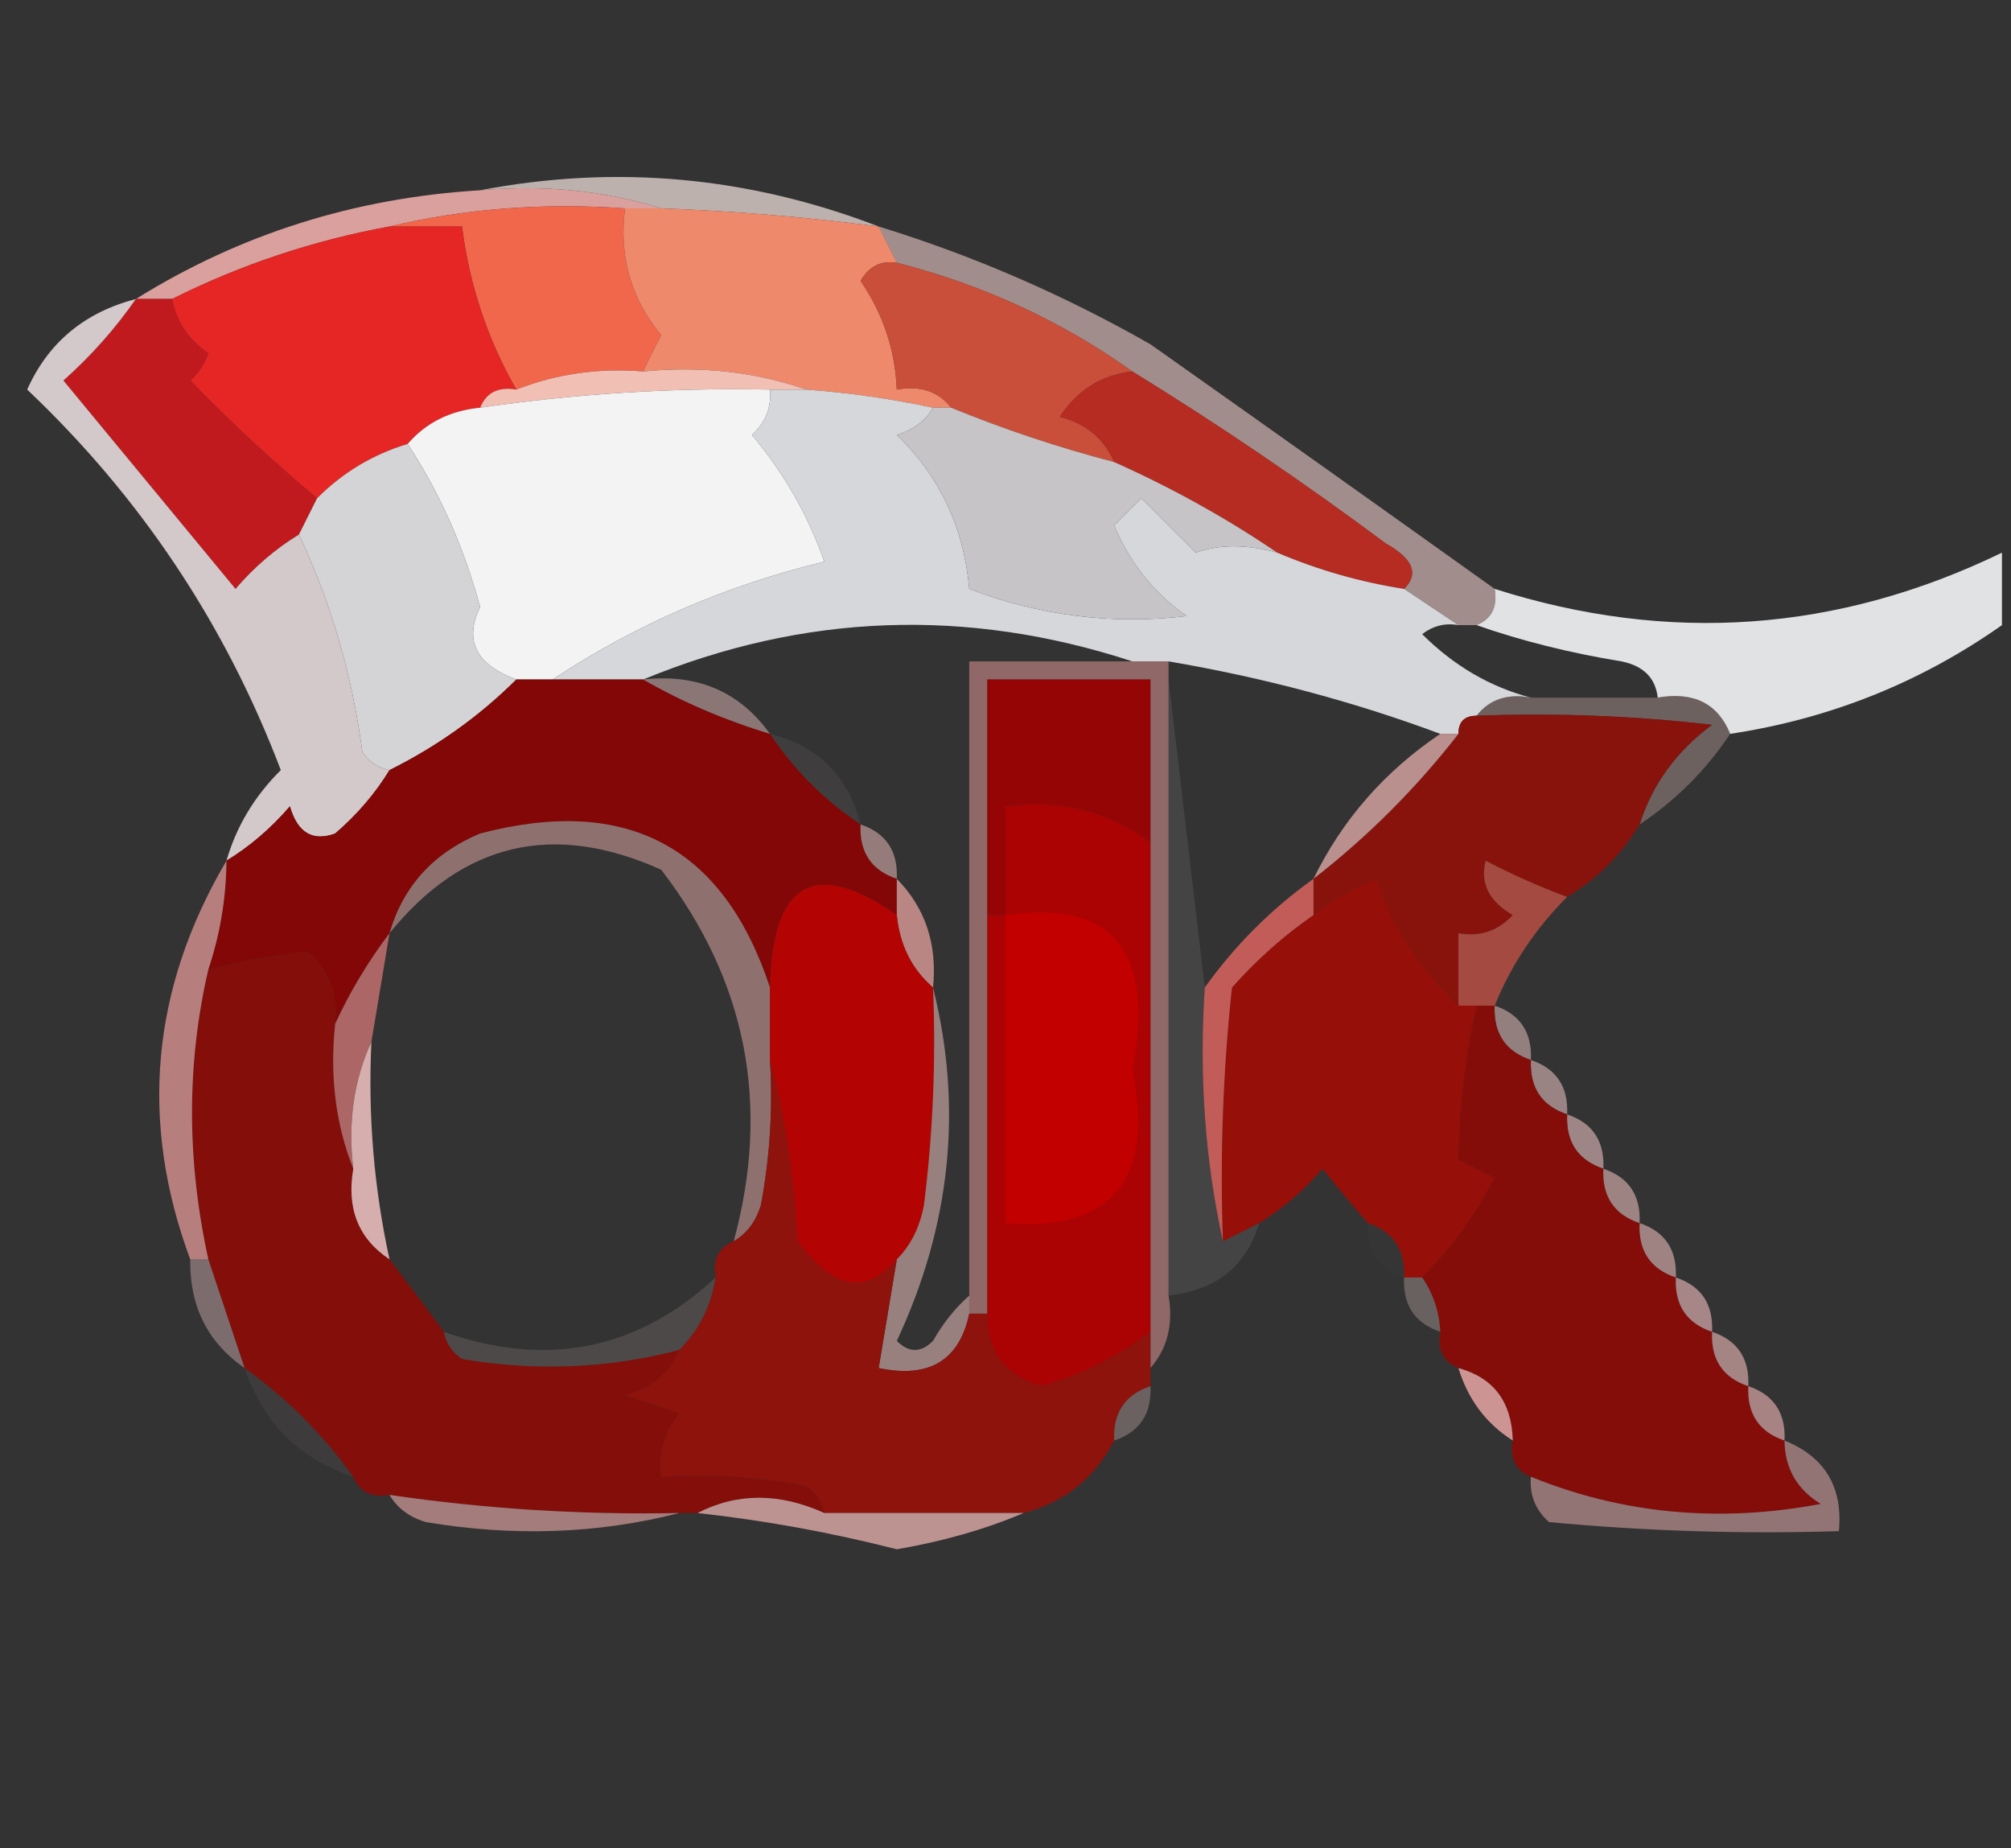 <?xml version="1.0" encoding="UTF-8"?>
<!DOCTYPE svg PUBLIC "-//W3C//DTD SVG 1.1//EN" "http://www.w3.org/Graphics/SVG/1.1/DTD/svg11.dtd">
<svg xmlns="http://www.w3.org/2000/svg" version="1.1" width="111px" height="102px" style="shape-rendering:geometricPrecision; text-rendering:geometricPrecision; image-rendering:optimizeQuality; fill-rule:evenodd; clip-rule:evenodd" xmlns:xlink="http://www.w3.org/1999/xlink">
<rect width="100%" height="100%" fill="#333333" stroke="none"/>
<g><path style="opacity:0.698" fill="#f9e8e3" d="M 26.5,10.5 C 33.985,9.068 41.318,9.735 48.5,12.5C 44.519,11.979 40.519,11.646 36.5,11.5C 33.375,10.521 30.042,10.187 26.5,10.5 Z"/></g>
<g><path style="opacity:0.882" fill="#efafab" d="M 26.5,10.5 C 30.042,10.187 33.375,10.521 36.5,11.5C 35.833,11.5 35.167,11.5 34.5,11.5C 29.968,11.182 25.634,11.515 21.5,12.5C 17.302,13.267 13.302,14.601 9.5,16.5C 8.833,16.5 8.167,16.5 7.5,16.5C 13.25,12.918 19.583,10.918 26.5,10.5 Z"/></g>
<g><path style="opacity:1" fill="#f1674b" d="M 21.5,12.5 C 25.634,11.515 29.968,11.182 34.5,11.5C 34.16,14.144 34.827,16.477 36.5,18.5C 36.137,19.183 35.804,19.85 35.5,20.5C 33.05,20.298 30.717,20.631 28.5,21.5C 26.914,18.743 25.914,15.743 25.5,12.5C 24.167,12.5 22.833,12.5 21.5,12.5 Z"/></g>
<g><path style="opacity:1" fill="#e52625" d="M 21.5,12.5 C 22.833,12.5 24.167,12.5 25.5,12.5C 25.914,15.743 26.914,18.743 28.5,21.5C 27.508,21.328 26.842,21.662 26.5,22.5C 24.847,22.66 23.514,23.326 22.5,24.5C 20.589,25.075 18.922,26.075 17.5,27.5C 15.061,25.466 12.728,23.299 10.5,21C 10.957,20.586 11.291,20.086 11.5,19.5C 10.388,18.735 9.721,17.735 9.5,16.5C 13.302,14.601 17.302,13.267 21.5,12.5 Z"/></g>
<g><path style="opacity:1" fill="#ef896c" d="M 34.5,11.5 C 35.167,11.5 35.833,11.5 36.5,11.5C 40.519,11.646 44.519,11.979 48.5,12.5C 48.833,13.167 49.167,13.833 49.5,14.5C 48.624,14.369 47.957,14.703 47.5,15.5C 48.747,17.323 49.414,19.323 49.5,21.5C 50.791,21.263 51.791,21.596 52.5,22.5C 52.167,22.5 51.833,22.5 51.5,22.5C 49.194,22.007 46.861,21.674 44.5,21.5C 41.713,20.523 38.713,20.19 35.5,20.5C 35.804,19.85 36.137,19.183 36.5,18.5C 34.827,16.477 34.16,14.144 34.5,11.5 Z"/></g>
<g><path style="opacity:1" fill="#c11a1e" d="M 7.5,16.5 C 8.167,16.5 8.833,16.5 9.5,16.5C 9.721,17.735 10.388,18.735 11.5,19.5C 11.291,20.086 10.957,20.586 10.5,21C 12.728,23.299 15.061,25.466 17.5,27.5C 17.167,28.167 16.833,28.833 16.5,29.5C 15.206,30.29 14.039,31.29 13,32.5C 9.82,28.655 6.653,24.822 3.5,21C 5.018,19.649 6.351,18.149 7.5,16.5 Z"/></g>
<g><path style="opacity:0.58" fill="#f1cfcb" d="M 48.5,12.5 C 53.701,14.098 58.701,16.265 63.5,19C 69.9,23.522 76.234,28.022 82.5,32.5C 82.672,33.492 82.338,34.158 81.5,34.5C 81.167,34.5 80.833,34.5 80.5,34.5C 79.5,33.833 78.5,33.167 77.5,32.5C 78.332,31.672 77.999,30.838 76.5,30C 71.952,26.612 67.286,23.445 62.5,20.5C 58.595,17.716 54.262,15.716 49.5,14.5C 49.167,13.833 48.833,13.167 48.5,12.5 Z"/></g>
<g><path style="opacity:1" fill="#f1bfb3" d="M 35.5,20.5 C 38.713,20.19 41.713,20.523 44.5,21.5C 43.833,21.5 43.167,21.5 42.5,21.5C 37.13,21.392 31.797,21.726 26.5,22.5C 26.842,21.662 27.508,21.328 28.5,21.5C 30.717,20.631 33.05,20.298 35.5,20.5 Z"/></g>
<g><path style="opacity:1" fill="#ca4f3a" d="M 49.5,14.5 C 54.262,15.716 58.595,17.716 62.5,20.5C 60.804,20.685 59.471,21.519 58.5,23C 59.942,23.377 60.942,24.21 61.5,25.5C 58.426,24.698 55.426,23.698 52.5,22.5C 51.791,21.596 50.791,21.263 49.5,21.5C 49.414,19.323 48.747,17.323 47.5,15.5C 47.957,14.703 48.624,14.369 49.5,14.5 Z"/></g>
<g><path style="opacity:1" fill="#b62c22" d="M 62.5,20.5 C 67.286,23.445 71.952,26.612 76.5,30C 77.999,30.838 78.332,31.672 77.5,32.5C 75.079,32.122 72.746,31.455 70.5,30.5C 67.696,28.595 64.696,26.929 61.5,25.5C 60.942,24.21 59.942,23.377 58.5,23C 59.471,21.519 60.804,20.685 62.5,20.5 Z"/></g>
<g><path style="opacity:1" fill="#f3f3f3" d="M 42.5,21.5 C 42.586,22.496 42.252,23.329 41.5,24C 43.266,26.096 44.599,28.429 45.5,31C 40.09,32.301 35.09,34.467 30.5,37.5C 29.833,37.5 29.167,37.5 28.5,37.5C 26.272,36.678 25.605,35.345 26.5,33.5C 25.608,30.197 24.275,27.197 22.5,24.5C 23.514,23.326 24.847,22.66 26.5,22.5C 31.797,21.726 37.13,21.392 42.5,21.5 Z"/></g>
<g><path style="opacity:1" fill="#d6d7da" d="M 42.5,21.5 C 43.167,21.5 43.833,21.5 44.5,21.5C 46.861,21.674 49.194,22.007 51.5,22.5C 51.083,23.222 50.416,23.722 49.5,24C 51.87,26.293 53.203,29.127 53.5,32.5C 57.399,33.984 61.399,34.484 65.5,34C 63.697,32.738 62.364,31.071 61.5,29C 62,28.5 62.5,28 63,27.5C 64,28.5 65,29.5 66,30.5C 67.299,30.034 68.799,30.034 70.5,30.5C 72.746,31.455 75.079,32.122 77.5,32.5C 78.5,33.167 79.5,33.833 80.5,34.5C 79.761,34.369 79.094,34.536 78.5,35C 80.257,36.749 82.257,37.916 84.5,38.5C 83.209,38.263 82.209,38.596 81.5,39.5C 80.833,39.5 80.5,39.833 80.5,40.5C 80.167,40.5 79.833,40.5 79.5,40.5C 74.724,38.721 69.724,37.388 64.5,36.5C 63.833,36.5 63.167,36.5 62.5,36.5C 53.367,33.511 44.367,33.844 35.5,37.5C 33.833,37.5 32.167,37.5 30.5,37.5C 35.09,34.467 40.09,32.301 45.5,31C 44.599,28.429 43.266,26.096 41.5,24C 42.252,23.329 42.586,22.496 42.5,21.5 Z"/></g>
<g><path style="opacity:1" fill="#c6c4c6" d="M 51.5,22.5 C 51.833,22.5 52.167,22.5 52.5,22.5C 55.426,23.698 58.426,24.698 61.5,25.5C 64.696,26.929 67.696,28.595 70.5,30.5C 68.799,30.034 67.299,30.034 66,30.5C 65,29.5 64,28.5 63,27.5C 62.5,28 62,28.5 61.5,29C 62.364,31.071 63.697,32.738 65.5,34C 61.399,34.484 57.399,33.984 53.5,32.5C 53.203,29.127 51.87,26.293 49.5,24C 50.416,23.722 51.083,23.222 51.5,22.5 Z"/></g>
<g><path style="opacity:1" fill="#d3c8ca" d="M 7.5,16.5 C 6.351,18.149 5.018,19.649 3.5,21C 6.653,24.822 9.82,28.655 13,32.5C 14.039,31.29 15.206,30.29 16.5,29.5C 18.277,33.266 19.444,37.266 20,41.5C 20.383,42.056 20.883,42.389 21.5,42.5C 20.71,43.794 19.71,44.961 18.5,46C 17.256,46.456 16.423,45.956 16,44.5C 14.961,45.71 13.794,46.71 12.5,47.5C 13.048,45.606 14.048,43.94 15.5,42.5C 12.43,34.431 7.763,27.431 1.5,21.5C 2.659,18.908 4.659,17.241 7.5,16.5 Z"/></g>
<g><path style="opacity:1" fill="#d4d4d6" d="M 22.5,24.5 C 24.275,27.197 25.608,30.197 26.5,33.5C 25.605,35.345 26.272,36.678 28.5,37.5C 26.469,39.522 24.135,41.189 21.5,42.5C 20.883,42.389 20.383,42.056 20,41.5C 19.444,37.266 18.277,33.266 16.5,29.5C 16.833,28.833 17.167,28.167 17.5,27.5C 18.922,26.075 20.589,25.075 22.5,24.5 Z"/></g>
<g><path style="opacity:0.973" fill="#e6e7e9" d="M 110.5,30.5 C 110.5,31.833 110.5,33.167 110.5,34.5C 106.005,37.667 101.005,39.667 95.5,40.5C 94.817,38.824 93.483,38.157 91.5,38.5C 91.38,37.414 90.713,36.747 89.5,36.5C 86.651,36.036 83.984,35.369 81.5,34.5C 82.338,34.158 82.672,33.492 82.5,32.5C 92.111,35.556 101.444,34.889 110.5,30.5 Z"/></g>
<g><path style="opacity:0.085" fill="#fcf8f8" d="M 64.5,37.5 C 65.167,43.167 65.833,48.833 66.5,54.5C 66.18,59.363 66.514,64.03 67.5,68.5C 68.167,68.167 68.833,67.833 69.5,67.5C 68.794,69.876 67.127,71.21 64.5,71.5C 64.5,60.167 64.5,48.833 64.5,37.5 Z"/></g>
<g><path style="opacity:1" fill="#820706" d="M 28.5,37.5 C 29.167,37.5 29.833,37.5 30.5,37.5C 32.167,37.5 33.833,37.5 35.5,37.5C 37.649,38.736 39.982,39.736 42.5,40.5C 43.833,42.5 45.5,44.167 47.5,45.5C 47.427,47.027 48.094,48.027 49.5,48.5C 49.5,49.167 49.5,49.833 49.5,50.5C 44.954,47.334 42.62,48.668 42.5,54.5C 39.928,46.711 34.594,43.878 26.5,46C 23.921,47.076 22.254,48.909 21.5,51.5C 20.313,53.072 19.313,54.739 18.5,56.5C 18.688,54.897 18.188,53.563 17,52.5C 15.172,52.69 13.338,53.023 11.5,53.5C 12.149,51.565 12.483,49.565 12.5,47.5C 13.794,46.71 14.961,45.71 16,44.5C 16.423,45.956 17.256,46.456 18.5,46C 19.71,44.961 20.71,43.794 21.5,42.5C 24.135,41.189 26.469,39.522 28.5,37.5 Z"/></g>
<g><path style="opacity:0.506" fill="#deb8b7" d="M 35.5,37.5 C 38.491,37.166 40.824,38.166 42.5,40.5C 39.982,39.736 37.649,38.736 35.5,37.5 Z"/></g>
<g><path style="opacity:0.4" fill="#c4a5a4" d="M 81.5,39.5 C 82.209,38.596 83.209,38.263 84.5,38.5C 86.833,38.5 89.167,38.5 91.5,38.5C 93.483,38.157 94.817,38.824 95.5,40.5C 94.167,42.5 92.5,44.167 90.5,45.5C 91.203,43.284 92.536,41.451 94.5,40C 90.179,39.501 85.846,39.334 81.5,39.5 Z"/></g>
<g><path style="opacity:0.067" fill="#e3c3c3" d="M 42.5,40.5 C 45.167,41.167 46.833,42.833 47.5,45.5C 45.5,44.167 43.833,42.5 42.5,40.5 Z"/></g>
<g><path style="opacity:1" fill="#88130c" d="M 81.5,39.5 C 85.846,39.334 90.179,39.501 94.5,40C 92.536,41.451 91.203,43.284 90.5,45.5C 89.5,47.167 88.167,48.5 86.5,49.5C 84.971,48.933 83.471,48.267 82,47.5C 81.689,48.742 82.189,49.742 83.5,50.5C 82.675,51.386 81.675,51.719 80.5,51.5C 80.5,52.833 80.5,54.167 80.5,55.5C 78.236,53.315 76.736,50.982 76,48.5C 74.697,48.978 73.531,49.645 72.5,50.5C 72.5,49.833 72.5,49.167 72.5,48.5C 75.5,46.167 78.167,43.5 80.5,40.5C 80.5,39.833 80.833,39.5 81.5,39.5 Z"/></g>
<g><path style="opacity:0.584" fill="#d09d9b" d="M 42.5,54.5 C 42.5,55.833 42.5,57.167 42.5,58.5C 42.664,61.187 42.497,63.854 42,66.5C 41.722,67.416 41.222,68.082 40.5,68.5C 42.545,60.972 41.212,54.139 36.5,48C 30.558,45.321 25.558,46.488 21.5,51.5C 22.254,48.909 23.921,47.076 26.5,46C 34.594,43.878 39.928,46.711 42.5,54.5 Z"/></g>
<g><path style="opacity:0.851" fill="#d0a09e" d="M 79.5,40.5 C 79.833,40.5 80.167,40.5 80.5,40.5C 78.167,43.5 75.5,46.167 72.5,48.5C 74.094,45.236 76.427,42.569 79.5,40.5 Z"/></g>
<g><path style="opacity:0.573" fill="#ddb0ae" d="M 47.5,45.5 C 48.906,45.973 49.573,46.973 49.5,48.5C 48.094,48.027 47.427,47.027 47.5,45.5 Z"/></g>
<g><path style="opacity:1" fill="#960f08" d="M 80.5,55.5 C 80.833,55.5 81.167,55.5 81.5,55.5C 80.877,58.371 80.544,61.204 80.5,64C 81.167,64.333 81.833,64.667 82.5,65C 81.385,67.131 80.052,68.965 78.5,70.5C 78.167,70.5 77.833,70.5 77.5,70.5C 77.573,68.973 76.906,67.973 75.5,67.5C 74.685,66.571 73.852,65.571 73,64.5C 71.961,65.71 70.794,66.71 69.5,67.5C 68.833,67.833 68.167,68.167 67.5,68.5C 67.334,63.822 67.501,59.155 68,54.5C 69.371,52.959 70.871,51.625 72.5,50.5C 73.531,49.645 74.697,48.978 76,48.5C 76.736,50.982 78.236,53.315 80.5,55.5 Z"/></g>
<g><path style="opacity:1" fill="#a54a40" d="M 86.5,49.5 C 84.748,51.246 83.415,53.246 82.5,55.5C 82.167,55.5 81.833,55.5 81.5,55.5C 81.167,55.5 80.833,55.5 80.5,55.5C 80.5,54.167 80.5,52.833 80.5,51.5C 81.675,51.719 82.675,51.386 83.5,50.5C 82.189,49.742 81.689,48.742 82,47.5C 83.471,48.267 84.971,48.933 86.5,49.5 Z"/></g>
<g><path style="opacity:1" fill="#840e0a" d="M 18.5,56.5 C 18.194,59.385 18.527,62.052 19.5,64.5C 19.12,66.698 19.787,68.365 21.5,69.5C 22.488,70.795 23.488,72.128 24.5,73.5C 24.611,74.117 24.944,74.617 25.5,75C 29.554,75.694 33.554,75.527 37.5,74.5C 36.942,75.79 35.942,76.623 34.5,77C 35.5,77.333 36.5,77.667 37.5,78C 36.663,79.011 36.33,80.178 36.5,81.5C 39.187,81.336 41.854,81.503 44.5,82C 45.056,82.383 45.389,82.883 45.5,83.5C 43.021,82.377 40.688,82.377 38.5,83.5C 38.167,83.5 37.833,83.5 37.5,83.5C 32.13,83.608 26.797,83.275 21.5,82.5C 20.508,82.672 19.842,82.338 19.5,81.5C 17.833,79.167 15.833,77.167 13.5,75.5C 12.833,73.5 12.167,71.5 11.5,69.5C 10.298,64.023 10.298,58.689 11.5,53.5C 13.338,53.023 15.172,52.69 17,52.5C 18.188,53.563 18.688,54.897 18.5,56.5 Z"/></g>
<g><path style="opacity:0.776" fill="#e09e9b" d="M 49.5,48.5 C 51.074,50.102 51.741,52.102 51.5,54.5C 50.326,53.486 49.66,52.153 49.5,50.5C 49.5,49.833 49.5,49.167 49.5,48.5 Z"/></g>
<g><path style="opacity:1" fill="#b30403" d="M 49.5,50.5 C 49.66,52.153 50.326,53.486 51.5,54.5C 51.666,58.514 51.499,62.514 51,66.5C 50.768,67.737 50.268,68.737 49.5,69.5C 47.81,71.521 45.977,71.188 44,68.5C 43.821,64.975 43.321,61.641 42.5,58.5C 42.5,57.167 42.5,55.833 42.5,54.5C 42.62,48.668 44.954,47.334 49.5,50.5 Z"/></g>
<g><path style="opacity:0.58" fill="#d9b7b6" d="M 82.5,55.5 C 83.906,55.973 84.573,56.973 84.5,58.5C 83.094,58.027 82.427,57.027 82.5,55.5 Z"/></g>
<g><path style="opacity:0.98" fill="#ae6766" d="M 21.5,51.5 C 21.167,53.5 20.833,55.5 20.5,57.5C 19.532,59.607 19.198,61.941 19.5,64.5C 18.527,62.052 18.194,59.385 18.5,56.5C 19.313,54.739 20.313,53.072 21.5,51.5 Z"/></g>
<g><path style="opacity:0.624" fill="#d8b3b4" d="M 84.5,58.5 C 85.906,58.973 86.573,59.973 86.5,61.5C 85.094,61.027 84.427,60.027 84.5,58.5 Z"/></g>
<g><path style="opacity:0.935" fill="#bf8583" d="M 12.5,47.5 C 12.483,49.565 12.149,51.565 11.5,53.5C 10.298,58.689 10.298,64.023 11.5,69.5C 11.167,69.5 10.833,69.5 10.5,69.5C 7.679,61.896 8.346,54.563 12.5,47.5 Z"/></g>
<g><path style="opacity:0.561" fill="#e7bdbc" d="M 51.5,54.5 C 53.155,61.119 52.488,67.619 49.5,74C 50.167,74.667 50.833,74.667 51.5,74C 52.066,73.005 52.733,72.172 53.5,71.5C 53.5,71.833 53.5,72.167 53.5,72.5C 52.952,75.084 51.285,76.084 48.5,75.5C 48.833,73.5 49.167,71.5 49.5,69.5C 50.268,68.737 50.768,67.737 51,66.5C 51.499,62.514 51.666,58.514 51.5,54.5 Z"/></g>
<g><path style="opacity:0.6" fill="#cd8c8a" d="M 62.5,36.5 C 63.167,36.5 63.833,36.5 64.5,36.5C 64.5,36.833 64.5,37.167 64.5,37.5C 64.5,48.833 64.5,60.167 64.5,71.5C 64.768,73.099 64.434,74.432 63.5,75.5C 63.5,74.833 63.5,74.167 63.5,73.5C 63.5,64.5 63.5,55.5 63.5,46.5C 63.5,43.5 63.5,40.5 63.5,37.5C 60.5,37.5 57.5,37.5 54.5,37.5C 54.5,41.833 54.5,46.167 54.5,50.5C 54.5,57.833 54.5,65.167 54.5,72.5C 54.167,72.5 53.833,72.5 53.5,72.5C 53.5,72.167 53.5,71.833 53.5,71.5C 53.5,59.833 53.5,48.167 53.5,36.5C 56.5,36.5 59.5,36.5 62.5,36.5 Z"/></g>
<g><path style="opacity:1" fill="#960506" d="M 63.5,46.5 C 61.18,44.774 58.513,44.107 55.5,44.5C 55.5,46.5 55.5,48.5 55.5,50.5C 55.167,50.5 54.833,50.5 54.5,50.5C 54.5,46.167 54.5,41.833 54.5,37.5C 57.5,37.5 60.5,37.5 63.5,37.5C 63.5,40.5 63.5,43.5 63.5,46.5 Z"/></g>
<g><path style="opacity:0.659" fill="#d4b1b0" d="M 86.5,61.5 C 87.906,61.973 88.573,62.973 88.5,64.5C 87.094,64.027 86.427,63.027 86.5,61.5 Z"/></g>
<g><path style="opacity:1" fill="#c25c59" d="M 72.5,48.5 C 72.5,49.167 72.5,49.833 72.5,50.5C 70.871,51.625 69.371,52.959 68,54.5C 67.501,59.155 67.334,63.822 67.5,68.5C 66.514,64.03 66.18,59.363 66.5,54.5C 68.167,52.167 70.167,50.167 72.5,48.5 Z"/></g>
<g><path style="opacity:1" fill="#ab0303" d="M 63.5,46.5 C 63.5,55.5 63.5,64.5 63.5,73.5C 61.741,74.871 59.741,75.871 57.5,76.5C 55.45,75.923 54.45,74.59 54.5,72.5C 54.5,65.167 54.5,57.833 54.5,50.5C 54.833,50.5 55.167,50.5 55.5,50.5C 55.5,48.5 55.5,46.5 55.5,44.5C 58.513,44.107 61.18,44.774 63.5,46.5 Z"/></g>
<g><path style="opacity:1" fill="#c30000" d="M 55.5,50.5 C 61.413,49.655 63.746,52.488 62.5,59C 63.721,65.127 61.388,67.96 55.5,67.5C 55.5,61.833 55.5,56.167 55.5,50.5 Z"/></g>
<g><path style="opacity:1" fill="#850d09" d="M 81.5,55.5 C 81.833,55.5 82.167,55.5 82.5,55.5C 82.427,57.027 83.094,58.027 84.5,58.5C 84.427,60.027 85.094,61.027 86.5,61.5C 86.427,63.027 87.094,64.027 88.5,64.5C 88.427,66.027 89.094,67.027 90.5,67.5C 90.427,69.027 91.094,70.027 92.5,70.5C 92.427,72.027 93.094,73.027 94.5,73.5C 94.427,75.027 95.094,76.027 96.5,76.5C 96.427,78.027 97.094,79.027 98.5,79.5C 98.511,81.017 99.177,82.184 100.5,83C 94.885,84.054 89.552,83.554 84.5,81.5C 83.662,81.158 83.328,80.492 83.5,79.5C 83.446,77.368 82.446,76.035 80.5,75.5C 79.662,75.158 79.328,74.492 79.5,73.5C 79.443,72.391 79.11,71.391 78.5,70.5C 80.052,68.965 81.385,67.131 82.5,65C 81.833,64.667 81.167,64.333 80.5,64C 80.544,61.204 80.877,58.371 81.5,55.5 Z"/></g>
<g><path style="opacity:0.659" fill="#d4adac" d="M 88.5,64.5 C 89.906,64.973 90.573,65.973 90.5,67.5C 89.094,67.027 88.427,66.027 88.5,64.5 Z"/></g>
<g><path style="opacity:1" fill="#d7aeae" d="M 20.5,57.5 C 20.307,61.566 20.64,65.566 21.5,69.5C 19.787,68.365 19.12,66.698 19.5,64.5C 19.198,61.941 19.532,59.607 20.5,57.5 Z"/></g>
<g><path style="opacity:0.016" fill="#eed6d7" d="M 75.5,67.5 C 76.906,67.973 77.573,68.973 77.5,70.5C 76.094,70.027 75.427,69.027 75.5,67.5 Z"/></g>
<g><path style="opacity:0.686" fill="#d1a7a7" d="M 90.5,67.5 C 91.906,67.973 92.573,68.973 92.5,70.5C 91.094,70.027 90.427,69.027 90.5,67.5 Z"/></g>
<g><path style="opacity:0.443" fill="#dab6b7" d="M 10.5,69.5 C 10.833,69.5 11.167,69.5 11.5,69.5C 12.167,71.5 12.833,73.5 13.5,75.5C 11.461,74.089 10.461,72.089 10.5,69.5 Z"/></g>
<g><path style="opacity:0.294" fill="#ebccce" d="M 77.5,70.5 C 77.833,70.5 78.167,70.5 78.5,70.5C 79.11,71.391 79.443,72.391 79.5,73.5C 78.094,73.027 77.427,72.027 77.5,70.5 Z"/></g>
<g><path style="opacity:0.729" fill="#d0a5a6" d="M 92.5,70.5 C 93.906,70.973 94.573,71.973 94.5,73.5C 93.094,73.027 92.427,72.027 92.5,70.5 Z"/></g>
<g><path style="opacity:0.141" fill="#e8cdcc" d="M 39.5,70.5 C 39.267,72.062 38.6,73.395 37.5,74.5C 33.554,75.527 29.554,75.694 25.5,75C 24.944,74.617 24.611,74.117 24.5,73.5C 30.182,75.503 35.182,74.503 39.5,70.5 Z"/></g>
<g><path style="opacity:1" fill="#8e130c" d="M 42.5,58.5 C 43.321,61.641 43.821,64.975 44,68.5C 45.977,71.188 47.81,71.521 49.5,69.5C 49.167,71.5 48.833,73.5 48.5,75.5C 51.285,76.084 52.952,75.084 53.5,72.5C 53.833,72.5 54.167,72.5 54.5,72.5C 54.45,74.59 55.45,75.923 57.5,76.5C 59.741,75.871 61.741,74.871 63.5,73.5C 63.5,74.167 63.5,74.833 63.5,75.5C 63.5,75.833 63.5,76.167 63.5,76.5C 62.094,76.973 61.427,77.973 61.5,79.5C 60.415,81.587 58.749,82.92 56.5,83.5C 52.833,83.5 49.167,83.5 45.5,83.5C 45.389,82.883 45.056,82.383 44.5,82C 41.854,81.503 39.187,81.336 36.5,81.5C 36.33,80.178 36.663,79.011 37.5,78C 36.5,77.667 35.5,77.333 34.5,77C 35.942,76.623 36.942,75.79 37.5,74.5C 38.6,73.395 39.267,72.062 39.5,70.5C 39.328,69.508 39.662,68.842 40.5,68.5C 41.222,68.082 41.722,67.416 42,66.5C 42.497,63.854 42.664,61.187 42.5,58.5 Z"/></g>
<g><path style="opacity:1" fill="#cd9494" d="M 80.5,75.5 C 82.446,76.035 83.446,77.368 83.5,79.5C 82.026,78.564 81.026,77.23 80.5,75.5 Z"/></g>
<g><path style="opacity:0.733" fill="#cea1a1" d="M 94.5,73.5 C 95.906,73.973 96.573,74.973 96.5,76.5C 95.094,76.027 94.427,75.027 94.5,73.5 Z"/></g>
<g><path style="opacity:0.059" fill="#e0c2c2" d="M 13.5,75.5 C 15.833,77.167 17.833,79.167 19.5,81.5C 16.5,80.5 14.5,78.5 13.5,75.5 Z"/></g>
<g><path style="opacity:0.318" fill="#e4c5c5" d="M 63.5,76.5 C 63.573,78.027 62.906,79.027 61.5,79.5C 61.427,77.973 62.094,76.973 63.5,76.5 Z"/></g>
<g><path style="opacity:0.765" fill="#ca9c9b" d="M 96.5,76.5 C 97.906,76.973 98.573,77.973 98.5,79.5C 97.094,79.027 96.427,78.027 96.5,76.5 Z"/></g>
<g><path style="opacity:0.792" fill="#c08f8d" d="M 21.5,82.5 C 26.797,83.275 32.13,83.608 37.5,83.5C 33.019,84.648 28.352,84.815 23.5,84C 22.584,83.722 21.918,83.222 21.5,82.5 Z"/></g>
<g><path style="opacity:0.911" fill="#cb9d9c" d="M 38.5,83.5 C 40.688,82.377 43.021,82.377 45.5,83.5C 49.167,83.5 52.833,83.5 56.5,83.5C 54.362,84.404 52.029,85.071 49.5,85.5C 45.87,84.574 42.203,83.907 38.5,83.5 Z"/></g>
<g><path style="opacity:0.659" fill="#c69798" d="M 98.5,79.5 C 100.727,80.401 101.727,82.067 101.5,84.5C 96.156,84.666 90.823,84.499 85.5,84C 84.748,83.329 84.414,82.496 84.5,81.5C 89.552,83.554 94.885,84.054 100.5,83C 99.177,82.184 98.511,81.017 98.5,79.5 Z"/></g>
</svg>
